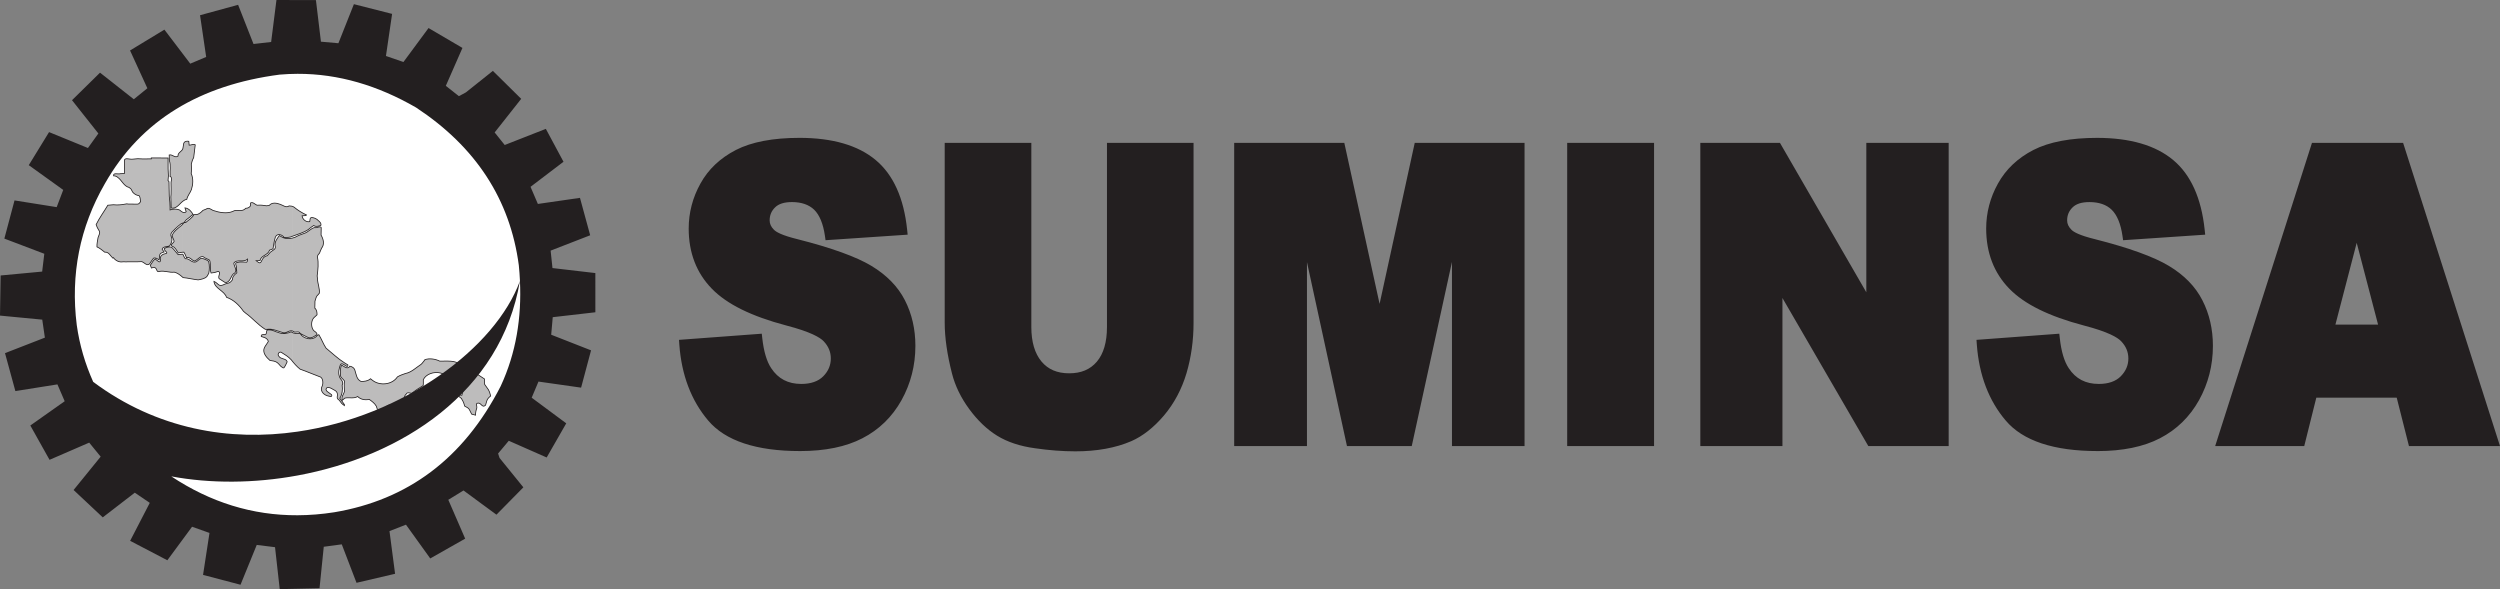 <svg xmlns="http://www.w3.org/2000/svg" width="400" height="94.263"><rect width="100%" height="100%" fill="#808080" stroke="none"/><path d="M128.004 72.17c-7.008 0-11.95-1.64-14.69-4.88-2.715-3.197-4.27-7.29-4.622-12.16l-.054-.753 13.247-.985.08.73c.237 2.12.718 3.73 1.43 4.79 1.12 1.695 2.693 2.518 4.812 2.518 1.53 0 2.714-.413 3.52-1.23.81-.826 1.203-1.76 1.203-2.846 0-1.04-.375-1.944-1.146-2.757-.56-.586-2.047-1.498-5.96-2.513-5.622-1.486-9.524-3.416-11.933-5.895-2.456-2.52-3.7-5.756-3.7-9.62 0-2.532.63-4.954 1.882-7.202 1.248-2.27 3.16-4.078 5.682-5.377 2.498-1.28 5.917-1.933 10.168-1.933 5.27 0 9.368 1.19 12.176 3.54 2.824 2.344 4.52 6.1 5.045 11.17l.082.78-13.138.886-.1-.7c-.28-1.933-.86-3.34-1.723-4.18-.845-.81-2.042-1.222-3.557-1.222-1.226 0-2.135.287-2.695.852-.588.57-.868 1.25-.868 2.08 0 .546.22 1.028.67 1.478.34.365 1.254.907 3.787 1.528 5.417 1.374 9.386 2.806 11.802 4.257 2.455 1.473 4.266 3.326 5.38 5.51 1.115 2.176 1.68 4.633 1.68 7.298 0 3.125-.75 6.047-2.22 8.694-1.49 2.674-3.597 4.726-6.262 6.095-2.613 1.36-5.97 2.048-9.976 2.048M172.053 72.214c-2.04 0-4.216-.166-6.468-.495-2.378-.322-4.414-1-6.05-2.01-1.623-1.003-3.124-2.437-4.462-4.264-1.324-1.798-2.252-3.708-2.752-5.672-.776-3.035-1.168-5.77-1.168-8.122v-28.79h13.86V52.32c0 2.377.55 4.235 1.627 5.524 1.06 1.268 2.512 1.885 4.434 1.885 1.907 0 3.352-.607 4.418-1.856 1.076-1.265 1.623-3.133 1.623-5.552V22.863h13.853v28.79c0 2.81-.38 5.524-1.13 8.067-.768 2.566-1.982 4.843-3.61 6.766-1.636 1.92-3.39 3.297-5.22 4.1-2.503 1.08-5.514 1.628-8.955 1.628M232.315 71.373V41.908l-6.437 29.465h-10.364l-6.4-29.432v29.433H197.47V22.86h17.62l5.644 25.76 5.624-25.76h17.57v48.513h-11.613zM250.75 22.862h13.9v48.512h-13.9V22.862zM298.934 71.373l-13.743-23.69v23.69h-13.14V22.86h12.742l13.818 23.905V22.86h13.177v48.513h-12.853zM335.612 72.17c-7.01 0-11.953-1.64-14.694-4.88-2.71-3.18-4.268-7.272-4.627-12.16l-.054-.753 13.25-.985.082.732c.23 2.104.712 3.717 1.43 4.79 1.117 1.693 2.69 2.516 4.806 2.516 1.534 0 2.718-.413 3.524-1.23.813-.833 1.208-1.765 1.208-2.846 0-1.036-.377-1.94-1.154-2.757-.554-.588-2.038-1.498-5.953-2.513-5.62-1.483-9.524-3.413-11.94-5.893-2.457-2.52-3.702-5.756-3.702-9.62 0-2.532.634-4.957 1.885-7.202 1.25-2.27 3.16-4.08 5.678-5.377 2.5-1.28 5.924-1.933 10.18-1.933 5.265 0 9.36 1.19 12.17 3.54 2.817 2.34 4.514 6.096 5.047 11.166l.082.783-13.135.887-.1-.7c-.28-1.928-.862-3.334-1.73-4.18-.84-.812-2.037-1.222-3.558-1.222-1.238 0-2.123.28-2.7.854-.584.572-.866 1.25-.866 2.08 0 .54.22 1.02.676 1.478.34.363 1.258.905 3.79 1.526 5.423 1.377 9.385 2.81 11.79 4.257 2.462 1.47 4.273 3.326 5.382 5.51 1.12 2.18 1.687 4.636 1.687 7.298 0 3.118-.75 6.043-2.223 8.694-1.49 2.672-3.595 4.723-6.26 6.095-2.615 1.36-5.97 2.048-9.97 2.048M380.492 51.938l-3.42-13.085-3.406 13.085h6.826zm4.942 19.434l-1.96-7.744H370.61l-1.932 7.744h-14.252l15.488-48.51h14.583L400 71.372h-14.566zM44.002 87.55l-2.923-.362-2.597 6.372-5.994-1.577 1.03-6.713-2.787-.992-3.956 5.365-5.953-3.11 3.142-6.074-2.398-1.63-5.125 3.95-4.666-4.38 4.332-5.334-1.833-2.245-6.346 2.75-3.075-5.49 5.498-3.885-1.164-2.693-6.726 1.07-1.66-6.07 6.38-2.48-.42-2.88L0 50.495l.102-6.42 6.645-.622.34-2.85-6.39-2.426 1.627-6.11L9.07 33.14l1.047-2.754-5.514-3.96 3.247-5.29 6.22 2.544 1.667-2.324-4.215-5.323 4.48-4.407 5.408 4.255 2.168-1.76-2.77-6.045 5.495-3.335 4.14 5.445 2.544-1.075-.98-6.676L38.097.77l2.464 6.27 2.822-.323.85-6.717 6.317.016.8 6.653 2.795.248 2.48-6.25 6.112 1.555-.985 6.735 2.8.964 4.015-5.435 5.425 3.182-2.66 6.065 2.086 1.65 1.126-.6 4.314-3.444 4.533 4.473-4.246 5.38 1.61 2.007 6.58-2.582 2.825 5.265-5.275 4.01 1.175 2.738 6.735-.973 1.635 5.987L88.1 40.1l.296 2.79 6.86.8.002 6.274-6.82.785-.247 2.807 6.377 2.5-1.592 5.967-6.82-.97-1.087 2.58 5.53 4.1-3.132 5.464-6.065-2.672-1.708 2.04.236.712 3.807 4.697-4.31 4.376-5.266-3.874-2.434 1.492 2.7 6.217-5.588 3.166-3.885-5.402-2.637 1.027.895 6.83-6.17 1.444-2.36-6.154-2.88.387-.678 6.64-6.368.14-.752-6.714z" fill="#231f20" fill-rule="evenodd"/><path d="M85.277 47.42c0 20.702-16.966 37.483-37.895 37.483-20.93 0-37.894-16.78-37.894-37.484 0-20.71 16.965-37.49 37.894-37.49 20.93 0 37.895 16.78 37.895 37.49" fill="#fff" fill-rule="evenodd"/><path d="M29.156 40.672v3.614l-.03-.013c-.363-.31-.768-.624-1.25-.727-.817.108-1.616-.308-2.414-.104-.417.16-.337-.467-.628-.586-.18-.186-.4-.024-.6.03-.064-.155-.128-.304-.186-.455.273-.325.43-.768.786-1.002.252.15.816.844.843.207-.17-.76.378-.99.944-1.088.317-.16-.486-.485-.328-.793.37-.175.764-.342 1.196-.168.382.342.672.778 1.014 1.16.217-.024.432-.07.654-.074m0-4.718v4.41c-.215.022-.424.08-.632.106-.284-.4-.484-.905-.987-1.075-.422-.204.26-.515.325-.785-.058-.324-.28-.597-.327-.926.29-.77 1.05-1.173 1.62-1.73m0-2.02c-.137-.088-.268-.2-.382-.3-.486-.24-1.06-.203-1.565-.045.002-.11.002-.332.004-.444 0-.263-.017-.52-.04-.785l-.087-.933c-.022-.436-.03-.868-.032-1.303l-.017-1.056c-.04-.054-.115-.146-.156-.19.014-.246.04-.495.068-.744l-.053-1.11-.003-1.746c-.896-.018-1.795-.013-2.69-.005l.006.146-1.138.015-.298-.005c-.242 0-.49-.017-.733-.03-.274.02-.545.04-.813.07-.39.08-1.185-.263-1.303.12l-.004.14c-.017.68.023 1.353-.017 2.04-.204.013-.412.023-.625.023-.354.14-1.162-.22-1.11.337.23.003.47.086.654.237.683.477.98 1.425 1.838 1.632.166.12.34.235.408.437l.16.3c.267.315.604.533 1.024.562.203.283.203.64.242.976-.14.156-.244.387-.49.387-.486.01-.965-.005-1.45-.01l-.272-.035-.323.056c-.604.12-1.21.148-1.822.087l-.884.078c-.618 1.035-1.346 2.023-1.877 3.105.107.32.26.63.444.912.298.36-.016.794-.133 1.165-.07.488-.2.982-.176 1.48.467.208.855.54 1.248.85.626-.09.9.6 1.3.95l.09-.074c.344.5.964.79 1.57.66l.34.01c.292 0 .873-.007 1.166-.01.48.027.963-.008 1.443-.024.414.113.85.768 1.256.364.202-.31.412-.623.642-.915.34-.13.622.105.886.28.028-.216.055-.43.084-.643-.004-.42.4-.536.728-.637-.112-.14-.234-.278-.327-.44.153-.475.87-.36 1.203-.536.277-.416.482-.87.3-1.37-.375-.675.306-.973.63-1.384.3-.287.614-.563.946-.813l.14-.044v-1.79zm0-9.95v8.292c-.533.46-.93 1.146-1.764 1.008l-.055-1.775.034-.44c.02-.572.008-1.148-.004-1.718-.04-.4.303-.93-.176-1.16l.034-.106c-.054-.79.142-1.622-.124-2.385l-.03-.905c.53-.137.9.54 1.405.19-.027-.505.45-.686.68-1.002m0 8.293v-8.293c.052-.073.094-.153.108-.246.04-.268.093-.53.135-.79.13-.356.474-.39.805-.34l.062.625c.325-.003.67-.24.972-.055-.09.68-.164 1.364-.252 2.038-.18.32-.288.67-.374 1.022.02.512.043 1.02-.013 1.538.35.807.293 1.728.03 2.553-.204.55-.62.98-.743 1.566-.286.05-.517.2-.728.382m0 3.447c.095-.034.19-.064.286-.096.115-.153.236-.305.357-.45.325-.253.67-.49.958-.778l.15-.05c-.272-.506-.704-1.01-1.317-1.085.052.21.128.412.2.613-.21.21-.43.17-.634.056v1.79zm0 8.563c.042.04.1.098.134.127.81.075 1.6.28 2.413.367.093-.02.278-.05.37-.067.5-.117 1.034-.263 1.213-.796l.104-.146c.142-.633.154-1.337-.02-1.97-.243-.21-.57-.284-.866-.415-.42-.225-.742.285-1.067.478-.742.35-1.084-.568-1.792-.47-.194-.207-.245-.49-.388-.724-.037 0-.07 0-.1.002v3.614zm17.615 8.93c-.065-.033-.13-.073-.19-.11-.6.247-1.295.403-1.915.144-.645-.155-1.268-.614-1.954-.417-.112.262.005.756-.414.71-.247 0-.545-.038-.494.31.16.05.325.105.492.15.304.107.556.31.644.63-.173.33-.43.61-.6.936-.44.787.268 1.602.844 2.103.4.056.852.11 1.192.358.198.164.36.362.522.55.176.088.323.362.538.27.158-.187.248-.412.36-.625l.152-.337c-.14-.56-1.035-.372-1.323-.873-.274-.253-.027-.772.356-.653.578.35 1.176.72 1.63 1.218.05.075.108.14.16.21v-4.575zm0-20.197v4.79c-.394.218-.855.173-1.295.203-.36-.507-1.153-.74-1.433-.037-.183.6-.272 1.223-.367 1.844-.19.072-.383.14-.566.22-.22.817-1.36.817-1.51 1.66-.205.006-.415-.01-.618.01.237.175.57.58.8.175.2-.447.44-.87.97-.96.174-.19.34-.378.506-.57.34-.32.986-.448.75-1.044-.088-.596.34-1.15.676-1.61.202.104.393.234.6.33.435.187.995.187 1.487.076v14.85c-.514-.178-1.034.5-1.595.238-.806-.236-1.59-.634-2.445-.502l-.287-.002c-1.172-.716-2.037-1.8-3.144-2.59-.123-.1-.24-.202-.355-.3-.686-.98-1.545-1.83-2.697-2.23-.387-1.095-1.912-1.39-2.02-2.55.27.112.488.322.716.513.442.414 1.003-.167 1.494-.21.35-.048.574-.3.76-.578-.03-.49.346-.814.693-1.09l-.082-1.075c-.095-.228-.235-.573.158-.568.48-.178 1.002-.06 1.502-.06.118-.126.162-.3.13-.5-.59.61-1.688-.064-2.193.653.034.488.595 1.146.16 1.568-.673.32-.575 1.266-1.328 1.528-.073-.004-.203-.023-.273-.03-.288-.18-.57-.354-.847-.55-.4-.292.36-1.046-.215-1.194-.362.148-.735.234-1.133.263-.245-.673.018-1.405-.233-2.05-.237-.167-.518-.238-.77-.38-.57-.583-1.052.253-1.594.497-.49-.027-.74-.714-1.34-.536-.132-.29-.223-.604-.42-.87-.088-.005-.174 0-.257.014v-4.41c.105-.104.2-.21.286-.327l.27-.013c.452-.414 1.015-.727 1.32-1.266.15-.024.292-.005.44 0 .407-.12.72-.387 1-.687.174-.063.343-.118.505-.196.39-.302.73.01 1.08.2.984.337 2.183.58 3.164.175.678-.447 1.51.193 2.077-.505l.274-.035c.342-.1.58-.295.506-.676l.017-.157c.4-.19.69.266 1.053.37.503-.044 1.005.004 1.506.097.144-.01.29-.034.43-.072.43-.504 1.167-.387 1.73-.175.462.146.963.63 1.444.26.172 0 .35.016.515.072m0 4.79l.012-.006c.857-.337 1.792-.556 2.56-1.086.274-.225.543-.46.85-.637.348.27.763.104 1.14-.01.1-.347-.184-.575-.414-.777-.26-.292-.622-.432-.998-.488-.396-.012-.294.402-.367.663-.586.117-1.167-.353-1.223-.937.203-.007.405-.017.605-.033l.093-.098c-.706-.335-1.38-.747-1.98-1.25-.088-.056-.18-.102-.276-.13v4.788zm0 15.145v-14.85c.15-.036.294-.078.427-.13.495-.275 1.032-.48 1.575-.663.588-.214.985-.798 1.61-.9.216.182 1.12-.447 1.007.19l-.023 1.026c.376.643.588 1.468.078 2.097-.078.146-.137.31-.205.47-.027.07-.085.23-.117.305-.168.17-.32.366-.352.6.238.997.087 2.05-.028 3.054.006.15.022.302.05.46.014.757.39 1.588.295 2.312l-.247.292c-.29.234-.316.624-.445.958l-.027 1.126c.317.272.367.68.356 1.07-.175.163-.358.322-.53.49-.446.525-.44 1.482-.023 2.016.208.204.567.318.547.655-.424.27-.847.656-1.423.467-.437-.196-.843-.443-1.27-.647-.212-.5-.757-.018-1.09-.324-.053-.035-.11-.06-.163-.075m8.3 5.063c-1.047-.66-1.943-1.536-2.905-2.314-.45-.682-.72-1.465-1.152-2.152l-.262.135c-.665.884-2.24.574-2.726-.334-.447.06-.87.048-1.253-.137v4.574c.375.46.776.9 1.24 1.28 1.11.38 2.18.87 3.283 1.262.188.13.28.344.33.56.05.287.044.59-.065.865-.387.664.08 1.295.725 1.542.26.057.993.352.764-.147-.296-.287-1.27-.655-.718-1.123.473-.124.858.252 1.26.44.177.097.312.253.366.446.165.35-.235.815.23 1.03.167.188.33.388.475.597.125.12.26.23.41.33v-.184c-.14-.184-.272-.377-.4-.566l-.297-.404c.403-.644.464-1.34.374-2.08.35-.65-.382-.92-.462-1.465-.2-.586-.022-1.268.185-1.823.15-.223.38-.127.6.014v-.348zm0 2.86c-.233-.304-.64-.485-.6-.93.1-.494-.11-1.096.215-1.534.113.074.244.167.384.25v2.214zm0 2.914c-.096.085-.197.173-.297.25-.224-.468.137-.85.296-1.274v1.024zm0-5.426c.306.19.59.47.596.02-.18-.118-.368-.227-.558-.338l-.04-.03v.348zm0 6.506l.035.03v-.16l-.036-.053v.182zM68 57.542c.71-.248 1.66-.108 2.367.245.81 0 1.638-.09 2.434.122.072.018.206.066.278.087.465.305 1.052.215 1.548.448.436.19.722.587 1.08.887.526.52 1.198.876 1.803 1.3.013.29.02.576.028.865.193.28.393.563.596.84.18.32.29.665.37 1.02-.284.223-.55.483-.638.85-.066.2-.13.41-.18.62-.568.544-.69-.482-1.268-.31-.342-.026-.074.533-.125.75-.134.372-.212.762-.212 1.16-.21-.053-.412-.095-.618-.167-.1-.212-.204-.43-.317-.64-.114-.254-.35-.42-.6-.527-.044-.027-.14-.075-.18-.104-.106-.383-.24-.755-.463-1.083l-.05-.133c-.157-.128-.314-.257-.477-.382-.058-.385.3-.163.518-.136.083-.246.146-.498.21-.756.273-.292.684-.56.388-1.088-.55-.4-.927.282-1.242.64l-.12-.067c-.065-.422-.022-1.053-.54-1.205-.703-.182-1.218-.716-1.857-1.02-.077-.017-.226-.07-.305-.09-.983-.237-2.25.157-2.698 1.068-.022.313.04.644-.032.96-.62.37-1.235.754-1.782 1.224-.31.024-.738-.253-.91.12-.47.368-.372 1.132.13 1.414.203.103.402.225.592.35.25.302.525.59.82.847.222.257.774.61.176.777l-.458-.03c-.18.136-.616.08-.616.35l.004.246c-.556.435-1.3.257-1.916.55-.118-.097-.232-.2-.35-.31-.156-.373-.32-.75-.495-1.124-.065-.128-.133-.242-.208-.358 0-.503.083-1.105-.545-.92-.537.097-.156.903-.493 1.245-.435-.183-.852-.42-1.28-.626-.053-.158-.107-.322-.163-.475-.258-.455-.698-.774-1.12-1.08-.713.142-1.353.025-1.863-.458-.628.393-1.416.082-2.054.254-.034.035-.066.07-.095.096v-1.024c.015-.045.03-.09.04-.14-.023-.56-.064-1.124.008-1.678-.014-.027-.033-.048-.048-.072v-2.215c.322.196.67.33.906-.082.364.088.67.248.798.616.212.645.266 1.492.962 1.82.54.04 1.13-.055 1.546-.42l.313.25c1.164.91 3.144.726 3.984-.543.396-.242.833-.396 1.272-.542.988-.192 1.72-.95 2.53-1.477.246-.214.395-.503.62-.742" fill="#bdbcbc" fill-rule="evenodd"/><path d="M31.237 23.176c-.087.68-.165 1.364-.25 2.038-.182.324-.29.67-.375 1.022.017.515.042 1.024-.017 1.54.355.808.295 1.725.032 2.55-.202.553-.62.983-.742 1.567-1.02.185-1.34 1.587-2.493 1.393l-.057-1.778.035-.438c.022-.573.01-1.146-.003-1.716-.04-.4.303-.93-.176-1.16l.035-.11c-.053-.79.14-1.62-.125-2.384l-.03-.906c.528-.134.898.54 1.405.19-.04-.62.7-.744.79-1.248.038-.268.092-.53.13-.79.133-.354.477-.39.81-.34l.06.628c.325-.003.67-.244.972-.058zm-2.735 17.57c.247-.027.498-.078.752-.078.145.233.196.52.39.724.71-.095 1.05.82 1.793.47.325-.19.647-.703 1.067-.478.293.13.623.208.868.414.173.637.16 1.34.02 1.975l-.106.143c-.18.533-.713.68-1.214.796-.09.02-.275.05-.368.07-.814-.086-1.602-.295-2.413-.367-.038-.037-.118-.112-.162-.143-.364-.31-.77-.622-1.25-.727-.818.11-1.617-.306-2.418-.104-.415.16-.335-.463-.628-.585-.178-.186-.398-.02-.598.032-.066-.157-.13-.303-.186-.457.274-.323.43-.77.784-1 .254.15.818.84.845.207-.168-.762.38-.993.945-1.09.316-.158-.488-.486-.33-.792.37-.177.765-.344 1.197-.167.38.342.668.777 1.012 1.157zm21.894 7.43L50.37 49.3c.316.276.363.68.355 1.07-.176.164-.36.323-.53.49-.446.526-.442 1.483-.024 2.017.21.207.565.318.548.655-.428.274-.85.656-1.424.467-.436-.194-.842-.444-1.27-.648-.212-.5-.756-.016-1.09-.32-.572-.404-1.14.448-1.76.16-.805-.233-1.59-.633-2.443-.498l-.29-.003c-1.17-.716-2.034-1.8-3.14-2.588-.122-.104-.24-.202-.354-.303-.688-.98-1.545-1.827-2.698-2.23-.386-1.096-1.912-1.39-2.02-2.55.27.11.49.32.716.512.442.414 1.003-.168 1.494-.207.352-.05.574-.302.76-.58-.03-.49.347-.814.693-1.09l-.082-1.074c-.095-.23-.234-.574.157-.567.48-.18 1.003-.06 1.504-.06.115-.128.16-.298.128-.503-.59.61-1.687-.063-2.193.657.035.485.596 1.142.16 1.565-.673.324-.577 1.268-1.33 1.53-.07-.006-.2-.026-.27-.03-.288-.184-.57-.357-.85-.55-.398-.295.36-1.05-.215-1.197-.36.148-.732.234-1.13.262-.245-.67.02-1.403-.233-2.048-.237-.168-.517-.24-.77-.38-.568-.585-1.054.252-1.593.5-.49-.028-.74-.716-1.343-.54-.13-.29-.22-.605-.417-.868-.3-.016-.596.077-.89.117-.282-.4-.482-.906-.985-1.073-.423-.208.26-.518.322-.79-.056-.322-.278-.593-.325-.925.343-.912 1.346-1.308 1.907-2.053l.27-.017c.45-.41 1.015-.727 1.32-1.266.15-.023.293-.005.442 0 .406-.116.718-.387.998-.684.175-.064.34-.123.506-.2.388-.3.73.01 1.08.2.984.336 2.183.58 3.164.178.677-.446 1.507.19 2.076-.507l.27-.034c.342-.102.58-.296.51-.675l.016-.157c.398-.19.69.263 1.052.372.503-.048 1.006.003 1.507.093.144-.01.288-.032.43-.07.43-.506 1.167-.39 1.728-.174.465.142.966.627 1.444.257.28.005.557.045.794.203.6.502 1.273.914 1.978 1.248l-.093.098c-.198.016-.4.03-.603.037.056.58.638 1.054 1.223.937.074-.26-.03-.675.367-.666.373.055.74.196.996.488.232.202.518.43.417.777-.378.113-.793.28-1.142.012-.305.178-.574.41-.85.637-.768.53-1.7.746-2.558 1.085-.398.222-.865.177-1.306.21-.36-.507-1.153-.74-1.434-.04-.183.602-.27 1.223-.366 1.844-.19.07-.384.14-.566.22-.22.816-1.363.816-1.51 1.66-.207.005-.414-.008-.617.01.236.176.566.582.8.176.198-.45.44-.873.967-.96.176-.19.342-.38.51-.57.337-.32.985-.447.748-1.046-.09-.598.342-1.152.677-1.61.202.105.393.235.6.327.567.253 1.343.176 1.912-.052.495-.276 1.03-.48 1.575-.66.588-.216.987-.8 1.612-.903.215.182 1.118-.446 1.003.19l-.02 1.025c.376.642.59 1.468.08 2.097-.08.146-.14.313-.206.47-.026.073-.085.233-.116.307-.17.168-.32.367-.352.6.237.996.085 2.052-.03 3.052.01.15.022.303.05.46.014.758.39 1.59.295 2.313l-.247.292c-.29.234-.315.624-.444.958zM29.443 35.628c-.142.044-.286.09-.428.137-.332.252-.647.525-.945.812-.324.413-1.006.708-.63 1.384.18.5-.024.956-.3 1.37-.335.175-1.05.063-1.204.536.093.16.215.3.328.443-.33.097-.733.215-.728.633-.03.213-.06.43-.083.646-.265-.178-.548-.41-.886-.28-.23.292-.44.604-.643.914-.406.403-.842-.252-1.256-.363-.483.015-.964.05-1.442.023l-1.168.013-.34-.014c-.605.13-1.224-.162-1.57-.66l-.092.076c-.396-.353-.67-1.042-1.297-.95-.394-.31-.782-.645-1.248-.854-.024-.494.107-.987.176-1.478.117-.37.432-.804.134-1.165-.184-.282-.337-.592-.444-.913.532-1.083 1.26-2.067 1.877-3.102l.884-.077c.612.062 1.217.03 1.82-.09l.324-.056.27.038c.486.005.965.018 1.45.008.247 0 .353-.23.49-.387-.038-.336-.038-.69-.24-.977-.42-.03-.758-.248-1.026-.56l-.16-.304c-.067-.2-.243-.32-.407-.438-.858-.206-1.154-1.154-1.837-1.632-.183-.15-.423-.23-.654-.236-.053-.557.755-.196 1.11-.337.21 0 .42-.01.625-.023.04-.685 0-1.36.016-2.038l.004-.14c.12-.385.916-.043 1.305-.123.267-.028.536-.05.81-.07.245.016.49.03.734.032l.298.003 1.138-.014-.005-.147c.892-.008 1.793-.01 2.69.008l.002 1.744.054 1.113c-.03.248-.053.495-.068.742.04.044.117.137.156.187.003.26.01.794.018 1.057.002.438.01.867.03 1.305l.09.934c.02.262.038.52.038.785-.003.108-.003.33-.004.44.505-.16 1.08-.195 1.563.044.288.244.666.595 1.02.244-.073-.2-.15-.403-.2-.612.613.074 1.045.58 1.316 1.088l-.15.045c-.288.288-.633.524-.96.776-.12.15-.24.3-.356.454zM48.025 53.35c.486.908 2.06 1.22 2.725.337l.264-.136c.432.687.7 1.47 1.152 2.15.972.785 1.88 1.68 2.943 2.345.19.108.375.217.558.34-.013.763-.826-.58-1.2-.04-.205.556-.382 1.238-.182 1.824.08.545.812.815.46 1.468.09.737.03 1.433-.375 2.08l.3.403c.143.202.285.414.436.616v.16c-.158-.106-.307-.225-.444-.358-.144-.207-.308-.41-.474-.597-.466-.212-.066-.68-.235-1.027-.05-.197-.188-.35-.364-.446-.4-.19-.786-.565-1.26-.443-.552.466.422.835.718 1.122.23.5-.506.204-.765.148-.645-.25-1.11-.88-.725-1.54.11-.278.115-.582.066-.87-.05-.215-.142-.43-.33-.556-1.103-.396-2.173-.884-3.284-1.266-.535-.435-.984-.945-1.4-1.486-.454-.5-1.054-.868-1.63-1.22-.384-.117-.63.402-.357.652.29.502 1.184.313 1.324.875l-.154.336c-.11.213-.203.438-.36.626-.214.09-.36-.182-.536-.27-.167-.19-.325-.39-.525-.552-.337-.25-.79-.302-1.19-.358-.576-.5-1.283-1.316-.844-2.1.17-.33.427-.61.6-.938-.09-.32-.34-.525-.644-.632-.166-.042-.33-.098-.49-.15-.052-.348.245-.31.492-.31.42.046.303-.445.415-.708.685-.2 1.31.263 1.955.417.62.258 1.316.102 1.914-.145.43.29.923.313 1.445.247zM68 57.542c.71-.25 1.657-.11 2.368.244.81 0 1.638-.087 2.434.122.07.02.205.067.275.09.468.305 1.053.213 1.55.446.436.19.722.59 1.08.89.526.52 1.197.872 1.803 1.296.014.29.02.58.03.866.192.28.392.565.595.84.18.32.29.665.37 1.02-.284.223-.55.485-.64.85-.064.204-.128.41-.177.62-.57.544-.69-.48-1.27-.31-.34-.027-.073.535-.124.753-.137.37-.213.76-.213 1.156-.21-.05-.414-.095-.617-.164-.1-.216-.204-.433-.32-.643-.112-.255-.35-.42-.598-.528-.043-.027-.138-.075-.183-.1-.102-.386-.236-.758-.46-1.085l-.05-.132c-.156-.13-.313-.257-.476-.38-.06-.39.3-.167.515-.14.084-.247.15-.496.213-.754.274-.293.684-.56.388-1.09-.55-.4-.926.283-1.244.64l-.12-.063c-.063-.425-.022-1.056-.536-1.205-.704-.185-1.22-.72-1.858-1.022-.08-.018-.23-.07-.306-.092-.984-.234-2.25.158-2.698 1.07-.022.312.04.643-.032.96-.62.368-1.235.753-1.784 1.223-.31.027-.736-.25-.91.12-.47.372-.37 1.134.13 1.415.203.106.403.225.593.352.253.3.525.587.82.845.223.26.773.612.177.78l-.46-.032c-.18.135-.617.08-.617.348l.008.246c-.556.435-1.302.26-1.917.55-.12-.096-.232-.2-.35-.306-.156-.374-.32-.754-.495-1.127-.062-.124-.13-.238-.206-.356 0-.5.083-1.103-.545-.918-.538.093-.157.9-.494 1.242-.438-.182-.855-.416-1.282-.623-.05-.16-.105-.324-.16-.475-.26-.457-.7-.775-1.122-1.077-.713.138-1.355.02-1.863-.462-.63.396-1.417.086-2.055.258-.122.122-.254.236-.39.343-.25-.514.222-.934.334-1.41-.023-.564-.064-1.124.008-1.68-.22-.353-.686-.523-.65-1.002.104-.495-.108-1.096.216-1.535.386.233.957.758 1.292.17.36.084.67.245.795.615.214.645.27 1.49.966 1.817.537.04 1.13-.052 1.546-.418l.313.25c1.162.912 3.142.726 3.985-.545.395-.24.832-.396 1.272-.542.99-.193 1.716-.95 2.53-1.478.244-.214.395-.504.62-.74z" fill="none" stroke="#231f20" stroke-width=".129" stroke-miterlimit="22.926"/><path d="M53.472 81.963c-1.99.313-3.946.47-5.865.478-7.21.032-13.938-2.07-20.198-6.22 6.257 1.168 13.284 1.13 20.197-.143 16.617-3.06 32.57-13.268 35.585-31.136-3.89 10.743-18.685 21.673-35.585 24.12-10.803 1.573-22.47-.33-32.693-7.962-1.277-2.852-2.18-5.87-2.63-9.082-1.016-8.11.478-15.654 4.486-22.617 5.81-10.25 15.337-15.803 27.95-17.46.968-.084 1.935-.126 2.887-.13 6.564-.017 12.867 1.872 18.97 5.396C76.13 23.5 81.61 31.91 83.01 42.44c.084.837.143 1.667.182 2.5l.003-.005-.003.006c.276 5.867-.605 11.506-3.08 16.838-5.954 11.64-14.928 18.216-26.64 20.185m25.87-8.37l-.382-1.162 2.254-2.692 5.978 2.633 2.556-4.458-5.477-4.062 1.476-3.508 6.747.963 1.297-4.86-6.29-2.466.334-3.81 6.773-.78-.004-5.125-6.798-.795-.405-3.792 6.25-2.425-1.332-4.874-6.66.962-1.57-3.656 5.24-3.983-2.295-4.273-6.487 2.545-2.232-2.778 4.207-5.332-3.706-3.656-3.906 3.112-1.56.834-2.812-2.225 2.63-5.995-4.422-2.595-3.948 5.35-3.768-1.296.98-6.69-4.984-1.268-2.45 6.17-3.81-.343L49.972.66 47.61.654l-2.8-.008-.844 6.655-3.828.438-2.432-6.19-4.967 1.355.967 6.605-3.477 1.468-4.087-5.38-4.498 2.73 2.737 5.977-2.963 2.41-5.367-4.224-3.658 3.597 4.158 5.25-2.246 3.137-6.185-2.53-2.648 4.31 5.43 3.9-1.406 3.708-6.69-1.066-1.327 4.986 6.31 2.4-.458 3.865-6.587.62-.083 5.245 6.675.638.567 3.883-6.317 2.46 1.352 4.95 6.65-1.058 1.57 3.636-5.454 3.85 2.508 4.475 6.258-2.71 2.476 3.032-4.286 5.272 3.825 3.592 5.057-3.9 3.265 2.217-3.11 6.013 4.884 2.55 3.91-5.305 3.752 1.332-1.025 6.67 4.874 1.28 2.57-6.302 3.93.485.743 6.63 2.27-.046 2.924-.066.675-6.577 3.902-.526 2.34 6.103 5.043-1.178-.886-6.753 3.585-1.397 3.837 5.34 4.572-2.59-2.694-6.203 3.286-2.013 5.167 3.8 3.506-3.565-3.522-4.34z" fill="#231f20" fill-rule="evenodd"/></svg>